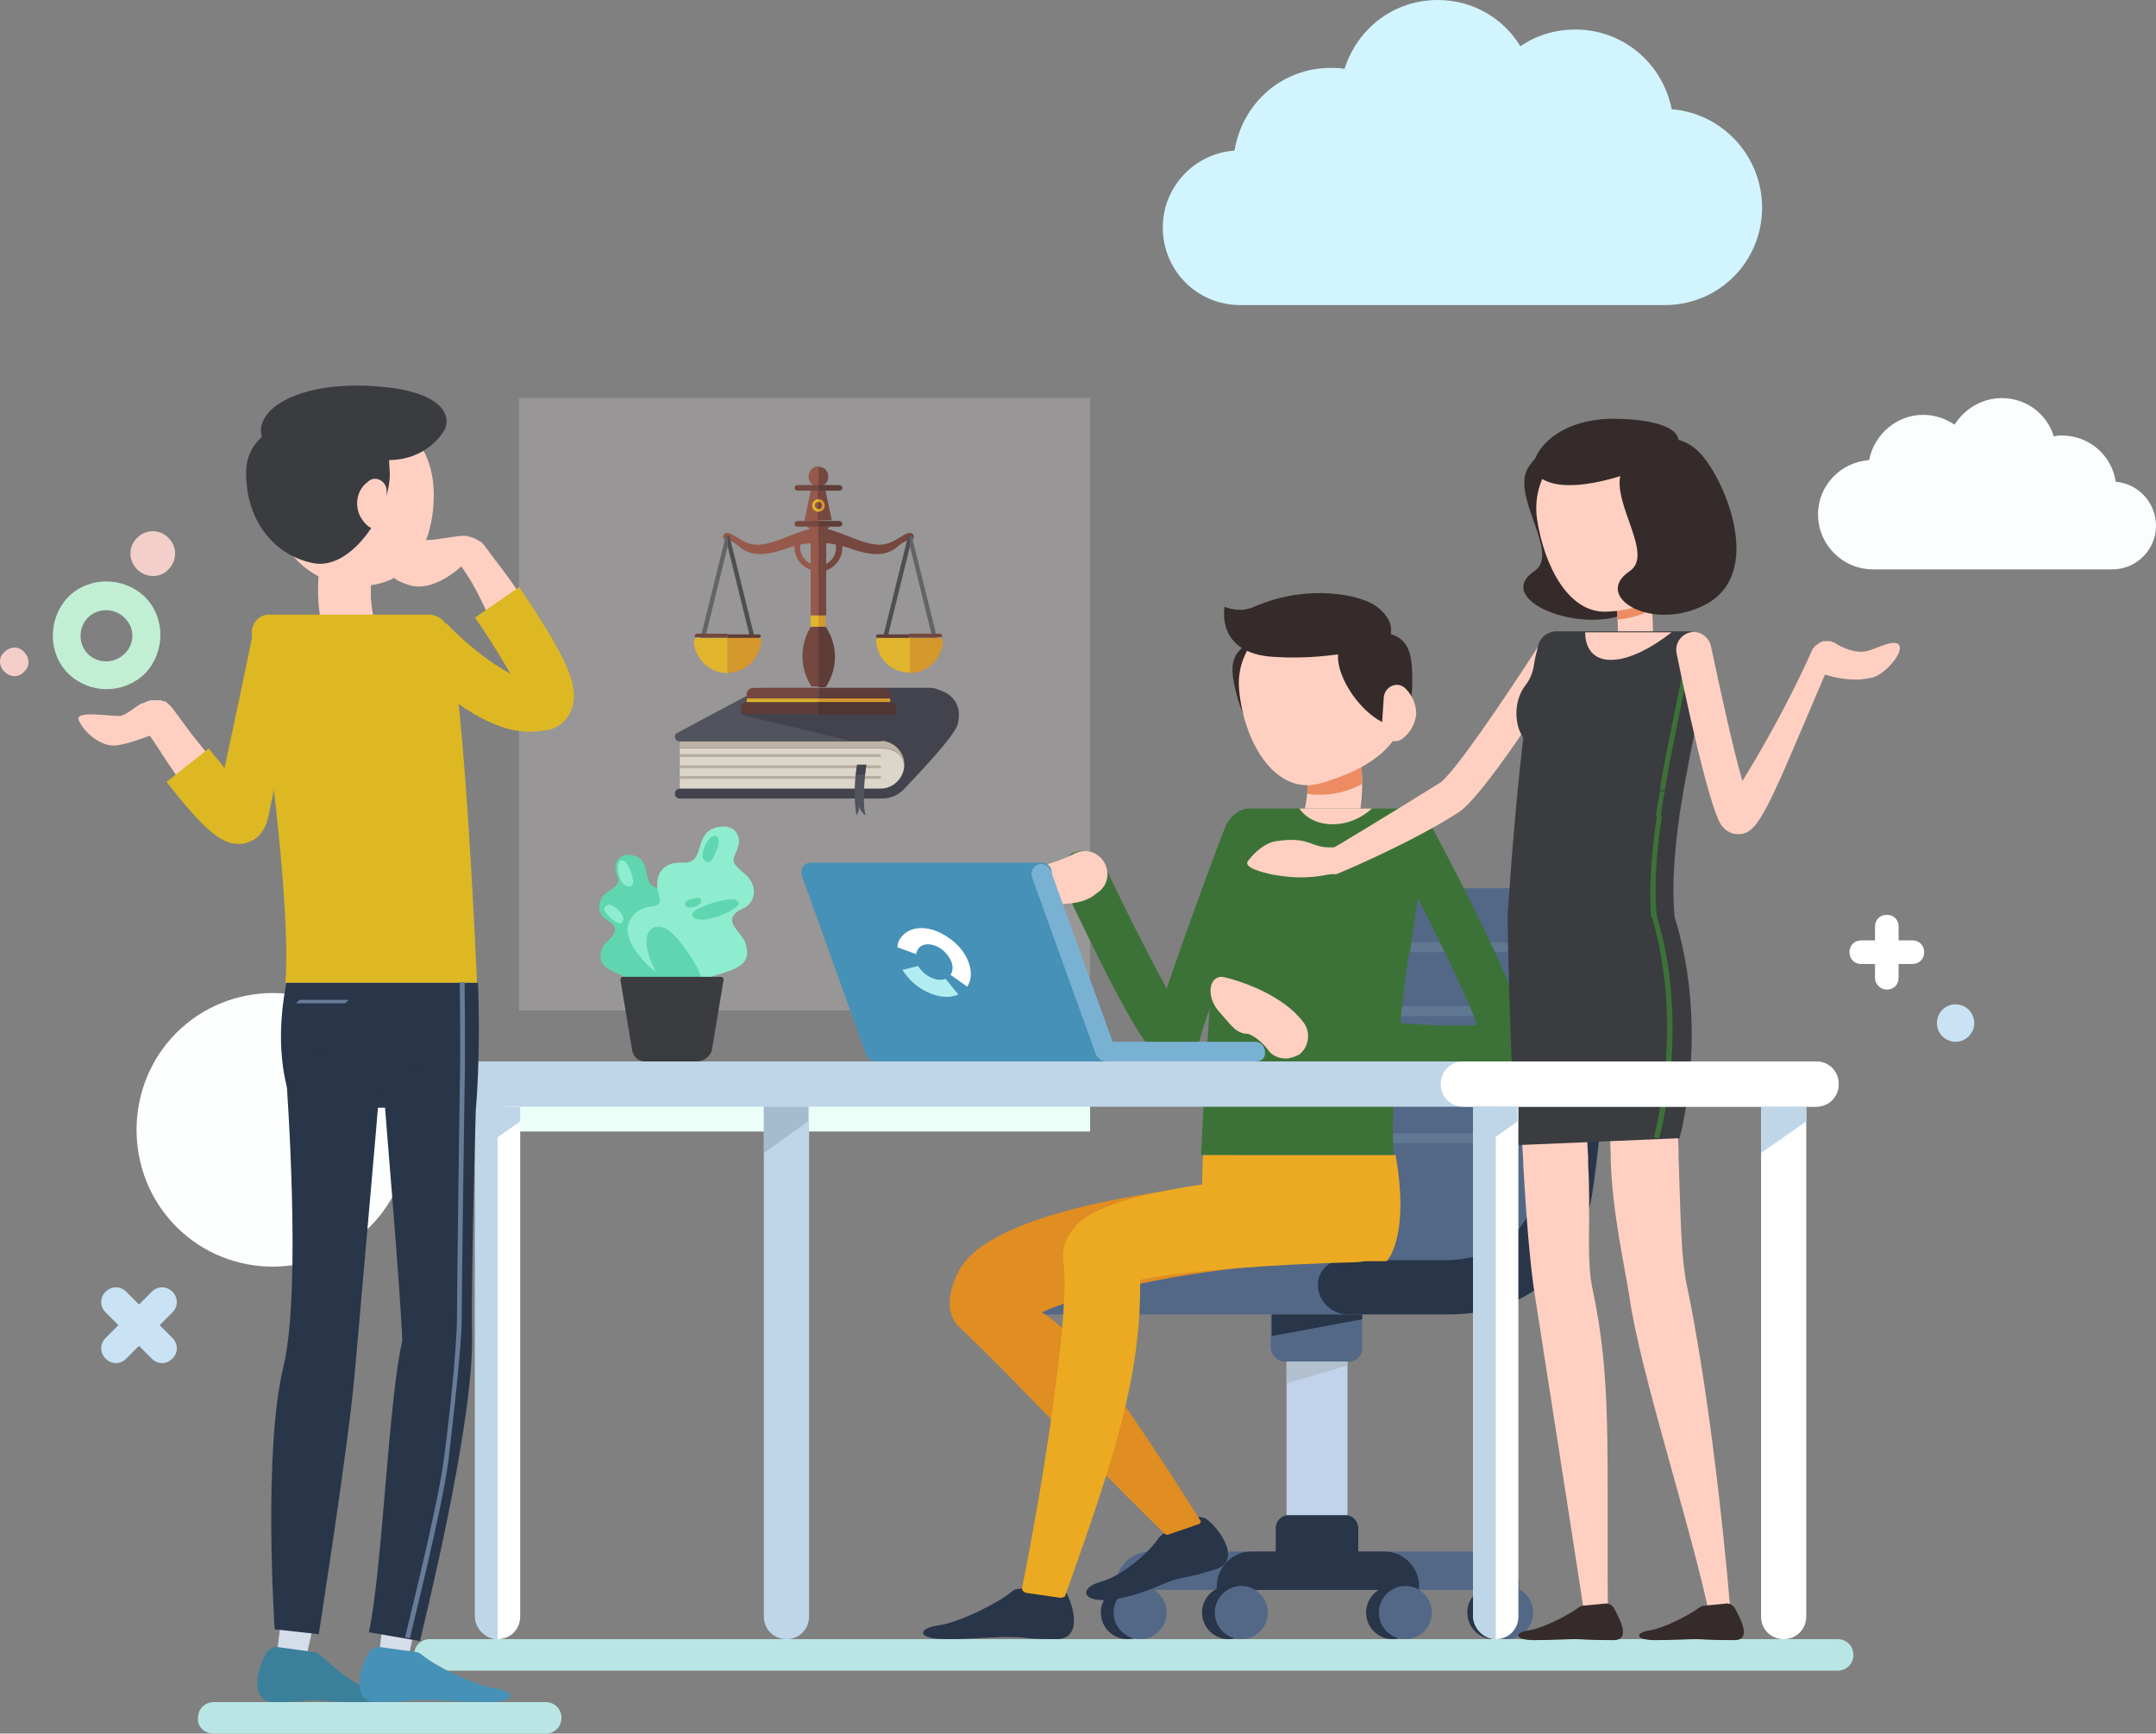 <svg width="521" height="419" viewBox="0 0 521 419" fill="none" xmlns="http://www.w3.org/2000/svg">
<rect x="0" y="0" width="521" height="419" fill="#808080" stroke="none"/>
<path d="M42.615 296.5C29.795 283.655 29.795 262.486 42.615 249.641C55.435 236.796 76.565 236.796 89.385 249.641C102.206 262.486 102.206 283.655 89.385 296.5C76.328 309.345 55.435 309.345 42.615 296.5Z" fill="#FDFFFF"/>
<path d="M472.568 251.782C475.059 251.782 477.079 249.758 477.079 247.262C477.079 244.766 475.059 242.743 472.568 242.743C470.077 242.743 468.057 244.766 468.057 247.262C468.057 249.758 470.077 251.782 472.568 251.782Z" fill="#C9E3F4"/>
<path d="M453.1 236.321V232.99H449.776C448.115 232.99 446.927 231.801 446.927 230.136C446.927 228.471 448.115 227.282 449.776 227.282H453.1V223.952C453.1 222.287 454.287 221.097 455.949 221.097C457.611 221.097 458.798 222.287 458.798 223.952V227.282H462.122C463.784 227.282 464.971 228.471 464.971 230.136C464.971 231.801 463.784 232.99 462.122 232.99H458.798V236.321C458.798 237.986 457.611 239.175 455.949 239.175C454.525 239.175 453.1 237.986 453.1 236.321Z" fill="white"/>
<path d="M25.522 323.379L28.608 320.286L25.522 317.194C24.097 315.767 24.097 313.626 25.522 312.199C26.946 310.772 29.083 310.772 30.507 312.199L33.594 315.291L36.68 312.199C38.105 310.772 40.241 310.772 41.666 312.199C43.09 313.626 43.09 315.767 41.666 317.194L38.579 320.286L41.666 323.379C43.09 324.806 43.09 326.947 41.666 328.374C40.241 329.801 38.105 329.801 36.68 328.374L33.594 325.282L30.507 328.374C29.083 329.801 26.946 329.801 25.522 328.374C24.097 326.947 24.097 324.806 25.522 323.379Z" fill="#C9E3F4"/>
<path d="M403.968 26.403C401.831 15.461 392.335 7.136 380.702 7.136C375.716 7.136 371.205 8.563 367.407 11.18C363.371 4.519 356.011 0 347.464 0C336.781 0 327.996 6.898 324.91 16.651C323.723 16.413 322.773 16.413 321.586 16.413C309.716 16.413 300.219 24.976 298.32 36.393C288.586 37.107 280.989 45.194 280.989 54.947C280.989 65.413 289.298 73.738 299.744 73.738H402.306C415.364 73.738 425.81 63.272 425.81 50.189C425.81 37.583 416.076 27.354 403.968 26.403Z" fill="#D2F4FF"/>
<path d="M263.427 96.178H125.441V244.208H263.427V96.178Z" fill="#FAF0F0" fill-opacity="0.2"/>
<path d="M263.427 260.098H122.096V273.479H263.427V260.098Z" fill="#EBFFF8"/>
<path d="M103.868 403.777H444.079C446.215 403.777 447.877 402.112 447.877 399.971C447.877 397.83 446.215 396.165 444.079 396.165H103.868C101.731 396.165 100.069 397.83 100.069 399.971C100.069 402.112 101.731 403.777 103.868 403.777Z" fill="#BAE5E5"/>
<path d="M274.092 388.078C276.229 388.078 278.128 386.413 278.603 384.272H357.898C358.373 386.413 360.273 388.078 362.409 388.078C365.021 388.078 367.158 385.937 367.158 383.32C367.158 378.801 363.359 374.995 358.848 374.995H277.891C273.38 374.995 269.581 378.801 269.581 383.32C269.344 385.937 271.481 388.078 274.092 388.078Z" fill="#536887"/>
<path d="M250.588 304.587H275.042C288.099 304.587 296.171 297.689 298.071 285.321C300.445 270.097 304.955 220.384 304.955 219.908C305.193 216.34 308.517 213.961 312.078 214.675H385.913C389.474 215.389 392.086 218.719 391.848 222.287C391.611 224.427 387.337 272.952 384.726 288.651C381.877 306.728 368.819 317.67 350.064 317.67H325.61H251.775C248.214 317.67 244.89 314.816 244.653 311.248C244.416 307.68 247.027 304.587 250.588 304.587Z" fill="#536887"/>
<path d="M363.359 230.136H317.538C316.826 230.136 316.351 229.66 316.351 228.947C316.351 228.233 316.826 227.757 317.538 227.757H363.359C364.071 227.757 364.546 228.233 364.546 228.947C364.546 229.66 364.071 230.136 363.359 230.136Z" fill="#617893"/>
<path d="M361.934 245.597H315.877C315.164 245.597 314.689 245.122 314.689 244.408C314.689 243.694 315.164 243.219 315.877 243.219H361.697C362.409 243.219 362.884 243.694 362.884 244.408C363.121 245.122 362.647 245.597 361.934 245.597Z" fill="#617893"/>
<path d="M360.272 260.821H314.452C313.74 260.821 313.265 260.345 313.265 259.631C313.265 258.918 313.74 258.442 314.452 258.442H360.272C360.985 258.442 361.459 258.918 361.459 259.631C361.459 260.345 360.985 260.821 360.272 260.821Z" fill="#617893"/>
<path d="M358.611 276.282H312.79C312.078 276.282 311.603 275.806 311.603 275.092C311.603 274.379 312.078 273.903 312.79 273.903H358.611C359.323 273.903 359.798 274.379 359.798 275.092C359.798 275.806 359.323 276.282 358.611 276.282Z" fill="#617893"/>
<path d="M325.61 317.67H350.064C368.819 317.67 381.877 306.728 384.726 288.651C387.1 272.952 391.611 224.427 391.848 222.287C392.085 218.719 389.474 215.389 385.913 214.675C382.352 213.961 379.028 216.34 378.79 219.908C378.79 220.384 374.28 270.097 371.906 285.321C370.006 297.689 361.697 304.588 348.877 304.588H324.423C320.862 304.588 318.25 307.442 318.488 311.01C318.725 314.816 322.049 317.67 325.61 317.67Z" fill="#293549"/>
<path d="M310.416 329.087H326.085C327.747 329.087 329.172 327.66 329.172 325.995V317.908H307.092V325.995C307.33 327.66 308.754 329.087 310.416 329.087Z" fill="#536887"/>
<path d="M325.61 329.087H310.891V374.044H325.61V329.087Z" fill="#C1D3EA"/>
<path d="M308.279 379.752H328.222V369.286C328.222 367.621 326.797 366.194 325.136 366.194H311.366C309.704 366.194 308.279 367.621 308.279 369.286V379.752Z" fill="#293549"/>
<path d="M298.545 388.078C300.682 388.078 302.581 386.413 303.056 384.272H333.682C334.157 386.413 336.057 388.078 338.193 388.078C340.805 388.078 342.941 385.937 342.941 383.32C342.941 378.801 339.143 374.995 334.632 374.995H302.344C297.833 374.995 294.035 378.801 294.035 383.32C293.797 385.937 295.934 388.078 298.545 388.078Z" fill="#293549"/>
<path d="M336.531 396.165C340.071 396.165 342.941 393.29 342.941 389.743C342.941 386.196 340.071 383.32 336.531 383.32C332.991 383.32 330.121 386.196 330.121 389.743C330.121 393.29 332.991 396.165 336.531 396.165Z" fill="#293549"/>
<path d="M339.618 396.165C343.158 396.165 346.028 393.29 346.028 389.743C346.028 386.196 343.158 383.32 339.618 383.32C336.077 383.32 333.208 386.196 333.208 389.743C333.208 393.29 336.077 396.165 339.618 396.165Z" fill="#536887"/>
<path d="M296.883 396.165C300.424 396.165 303.294 393.29 303.294 389.743C303.294 386.196 300.424 383.32 296.883 383.32C293.343 383.32 290.473 386.196 290.473 389.743C290.473 393.29 293.343 396.165 296.883 396.165Z" fill="#293549"/>
<path d="M299.97 396.165C303.51 396.165 306.38 393.29 306.38 389.743C306.38 386.196 303.51 383.32 299.97 383.32C296.43 383.32 293.56 386.196 293.56 389.743C293.56 393.29 296.43 396.165 299.97 396.165Z" fill="#536887"/>
<path d="M360.985 396.165C364.525 396.165 367.395 393.29 367.395 389.743C367.395 386.196 364.525 383.32 360.985 383.32C357.444 383.32 354.574 386.196 354.574 389.743C354.574 393.29 357.444 396.165 360.985 396.165Z" fill="#293549"/>
<path d="M364.071 396.165C367.611 396.165 370.481 393.29 370.481 389.743C370.481 386.196 367.611 383.32 364.071 383.32C360.531 383.32 357.661 386.196 357.661 389.743C357.661 393.29 360.531 396.165 364.071 396.165Z" fill="#536887"/>
<path d="M272.43 396.165C275.97 396.165 278.84 393.29 278.84 389.743C278.84 386.196 275.97 383.32 272.43 383.32C268.89 383.32 266.02 386.196 266.02 389.743C266.02 393.29 268.89 396.165 272.43 396.165Z" fill="#293549"/>
<path d="M275.516 396.165C279.057 396.165 281.926 393.29 281.926 389.743C281.926 386.196 279.057 383.32 275.516 383.32C271.976 383.32 269.106 386.196 269.106 389.743C269.106 393.29 271.976 396.165 275.516 396.165Z" fill="#536887"/>
<path d="M310.891 334.321L325.61 330.039V329.087H310.891V334.321Z" fill="#B2BFCE"/>
<path d="M307.33 322.903L329.171 318.859V317.67H307.33V322.903Z" fill="#293549"/>
<path d="M246.077 384.034C245.602 384.034 244.89 384.272 244.415 384.748C241.329 387.364 231.833 392.121 226.847 392.835C221.624 393.549 221.386 396.165 228.746 396.165C236.106 396.165 241.566 395.452 244.89 395.689C248.214 395.689 247.264 396.165 255.336 396.165C261.509 396.165 259.61 388.316 257.473 384.51C256.761 383.32 255.811 382.845 254.624 382.845L246.077 384.034Z" fill="#293549"/>
<path d="M281.452 370.476C280.977 370.714 280.502 371.189 280.027 371.665C277.89 374.995 271.243 380.942 265.782 382.369C260.797 383.796 261.272 387.364 268.394 386.65C275.754 385.699 280.502 382.845 283.588 381.893C286.675 380.942 285.962 381.655 293.797 379.277C299.732 377.374 295.459 370.476 292.135 367.621C291.185 366.67 289.998 366.432 288.811 366.908L281.452 370.476Z" fill="#293549"/>
<path d="M308.279 153.782C318.725 152.355 315.639 169.243 308.754 175.903C304.481 179.947 300.919 175.427 299.02 168.529C297.121 161.393 295.934 155.447 308.279 153.782Z" fill="#352B2A"/>
<path d="M329.171 189.461C329.171 194.219 328.459 199.927 325.848 203.971C322.524 209.204 321.812 210.393 321.812 210.631C320.625 212.534 318.488 213.723 316.114 213.723C314.927 213.723 313.74 213.486 312.79 212.772C309.704 210.869 308.754 206.825 310.416 203.733C310.416 203.733 310.891 202.782 314.689 196.835C315.402 195.884 315.639 193.981 315.876 191.84C316.114 188.748 315.876 185.418 315.639 183.039C315.164 179.471 317.538 176.141 321.099 175.665C324.661 175.19 327.984 177.568 328.459 181.136C328.697 182.325 329.171 185.656 329.171 189.461Z" fill="#FFD0C2"/>
<path d="M335.107 304.825C335.107 304.825 340.805 299.117 337.243 279.136H290.711C290.711 279.136 289.998 289.602 291.186 304.825H335.107Z" fill="#EBAA22"/>
<path d="M306.38 285.321C283.114 286.748 239.667 292.456 231.833 306.966C229.458 311.248 228.034 317.194 231.833 320.762C246.077 334.32 256.761 346.452 281.452 370.714C281.689 370.952 281.926 370.951 282.164 370.951L289.761 368.335C290.236 368.097 290.236 367.621 289.998 367.384C269.581 335.034 259.372 321.714 251.775 317.194C259.135 313.626 280.502 308.155 303.768 306.015C308.754 305.539 312.553 301.02 312.078 295.787C311.603 290.316 311.603 285.083 306.38 285.321Z" fill="#E08D22"/>
<path d="M321.812 283.18C269.344 286.51 261.746 293.884 259.372 296.976C257.473 299.354 256.523 302.209 256.998 305.301C258.66 316.956 252.012 358.82 247.027 383.558C246.789 384.272 247.264 384.748 247.976 384.985L256.286 386.175C256.761 386.175 257.473 385.937 257.473 385.461C269.344 352.16 275.754 332.655 275.516 309.345C285.013 307.204 308.279 305.539 327.747 305.063C335.107 304.825 340.092 296.262 334.157 288.651C331.308 284.845 326.56 282.942 321.812 283.18Z" fill="#EBAA22"/>
<path d="M306.617 203.733C300.682 219.908 290.711 247.262 289.761 251.782C289.524 253.209 288.811 254.398 287.624 255.35C287.624 255.35 287.624 255.35 287.387 255.588C286.675 256.301 285.488 256.539 284.538 256.777C284.063 256.777 283.588 256.777 283.113 256.777C279.315 256.777 275.279 252.733 256.761 213.486C255.574 210.631 256.761 207.539 259.372 206.112C262.221 204.923 265.308 206.112 266.732 208.728C271.718 219.432 277.653 231.088 281.926 238.937C286.675 224.903 294.747 203.02 296.171 199.69C296.409 199.214 296.646 198.5 297.121 198.024C298.545 196.122 301.157 195.408 303.293 196.359C304.243 196.835 305.193 197.311 305.905 198.262C307.092 199.927 307.33 202.068 306.617 203.733Z" fill="#3C7238"/>
<path d="M306.617 203.733C300.682 219.908 290.711 247.262 289.761 251.782C289.524 253.209 288.812 254.398 287.624 255.35C287.387 255.35 287.387 255.35 287.15 255.588C289.999 234.893 293.797 207.539 299.02 203.733C299.02 203.733 304.481 199.452 305.668 198.5C307.092 199.927 307.33 202.068 306.617 203.733Z" fill="#3C7238"/>
<path d="M345.078 200.879C344.366 204.447 343.653 208.728 342.941 213.486C341.992 218.956 341.279 224.903 340.33 231.088C337.956 248.689 336.056 267.956 336.769 279.136H290.236C290.236 279.136 293.085 215.626 297.358 198.738C297.833 196.835 299.732 195.408 301.869 195.408H340.33C343.416 195.408 345.79 198.024 345.078 200.879Z" fill="#3C7238"/>
<path d="M343.179 213.486C342.229 218.956 341.517 224.903 340.567 231.088L335.819 200.641L343.179 213.486Z" fill="#3C7238"/>
<path d="M350.301 258.918C341.992 258.918 329.409 258.204 309.941 255.588C306.855 255.112 304.718 252.495 305.193 249.403C305.668 246.311 308.279 244.17 311.365 244.646C328.459 246.787 348.877 248.452 356.949 247.738C354.1 239.651 344.603 220.622 336.056 204.447C334.632 201.83 335.581 198.5 338.43 197.073C341.042 195.646 344.366 196.597 345.79 199.452C354.574 215.864 369.057 244.17 368.819 251.544C368.819 253.447 367.869 255.112 366.445 256.301C365.495 257.015 363.121 258.918 350.301 258.918Z" fill="#3C7238"/>
<path d="M329.171 189.461C326.085 191.126 322.761 192.078 318.963 192.078C318.013 192.078 316.826 192.078 315.876 191.84C316.114 188.748 315.876 185.418 315.639 183.039C315.164 179.471 317.538 176.141 321.099 175.665C324.661 175.19 327.984 177.568 328.459 181.136C328.697 182.325 329.171 185.656 329.171 189.461Z" fill="#ED8C62"/>
<path d="M299.495 167.34C300.919 180.423 308.754 192.554 319.438 189.223C332.258 185.418 340.092 179.233 340.092 167.816C340.092 156.398 330.833 147.122 319.438 147.122C308.042 147.122 298.071 155.923 299.495 167.34Z" fill="#FFD0C2"/>
<path d="M310.653 255.825C308.991 255.825 307.329 255.112 306.38 253.685C304.006 250.592 301.632 249.879 301.632 249.879C298.545 249.879 297.358 247.5 294.509 244.408C291.423 240.84 292.135 236.083 295.221 236.083C295.934 236.083 308.991 239.175 314.927 247.024C316.826 249.403 316.351 252.971 313.977 254.874C313.027 255.35 311.84 255.825 310.653 255.825Z" fill="#FFD0C2"/>
<path d="M251.775 218.243C247.977 217.529 242.516 215.389 242.516 212.296C242.516 209.204 246.79 209.442 249.876 209.442C252.725 209.442 258.185 207.063 259.135 206.588C261.746 204.923 265.07 205.636 266.732 208.253C268.394 210.869 267.682 214.199 265.07 215.864C264.358 216.34 262.459 218.481 256.049 218.481L251.775 218.243Z" fill="#FFD0C2"/>
<path d="M334.869 155.685C336.769 153.306 337.006 149.976 332.733 146.646C329.171 143.792 316.114 140.937 303.056 146.646C299.495 148.311 295.934 146.646 295.934 146.646C295.934 146.646 293.56 158.063 308.042 158.777C322.524 159.728 334.869 155.685 334.869 155.685Z" fill="#352B2A"/>
<path d="M328.459 153.068C318.013 154.495 325.373 169.957 333.92 174.476C339.143 177.092 341.279 172.097 341.279 164.724C341.279 157.35 340.804 151.403 328.459 153.068Z" fill="#352B2A"/>
<path d="M342.229 172.573C341.992 174.952 340.805 177.092 338.905 178.52C336.769 180.185 333.682 178.282 333.92 175.665L334.394 168.529C334.632 165.913 337.718 164.486 339.618 166.389C341.279 168.054 342.229 170.194 342.229 172.573Z" fill="#FFD0C2"/>
<path d="M331.546 195.408C328.934 197.787 325.61 199.214 322.049 199.214C318.488 199.214 315.639 197.787 313.977 195.408H331.546Z" fill="#FFD0C2"/>
<path d="M511.266 116.437C510.316 110.015 504.856 105.258 498.208 105.258C497.496 105.258 497.021 105.258 496.309 105.495C494.647 100.025 489.662 96.219 483.726 96.219C478.978 96.219 474.705 98.835 472.331 102.641C470.194 101.214 467.582 100.262 464.733 100.262C458.323 100.262 452.863 105.02 451.676 111.204C444.791 111.68 439.33 117.389 439.33 124.287C439.33 131.66 445.266 137.607 452.625 137.607H510.554C516.252 137.607 521 132.85 521 127.141C521 121.432 516.727 116.913 511.266 116.437Z" fill="#FAFEFF"/>
<path d="M369.532 112.631C364.546 119.529 377.366 133.801 370.719 138.083C361.697 144.267 378.078 151.879 389.949 149.262C405.143 145.694 393.273 115.248 387.337 109.301C381.639 103.355 374.042 106.209 369.532 112.631Z" fill="#352B2A"/>
<path d="M396.359 165.437C392.798 171.146 392.086 172.097 392.086 172.335C391.373 173.525 389.949 174.476 388.524 174.476C387.812 174.476 387.1 174.238 386.388 173.762C384.488 172.573 383.776 169.957 384.963 168.054C384.963 168.054 385.438 167.102 389.237 161.156C390.661 158.777 391.136 154.02 390.898 149.976C390.898 148.073 390.661 146.17 390.424 144.981C390.186 142.602 391.611 140.699 393.985 140.224C396.359 139.986 398.258 141.413 398.733 143.792C398.733 144.267 398.97 145.694 399.208 147.597C399.683 152.355 399.683 160.442 396.359 165.437Z" fill="#FFD0C2"/>
<path d="M418.201 389.743L413.215 390.932C408.704 369.049 396.359 331.942 393.747 313.388C392.56 305.777 389.711 293.408 389.237 280.801C389.237 280.325 389.237 279.85 389.237 279.374C388.524 261.296 388.524 244.17 388.524 242.743C388.524 238.937 393.985 235.369 397.783 235.369C401.582 235.369 404.906 238.461 404.906 242.267C404.906 242.505 404.906 260.107 405.618 278.185C405.618 278.66 405.618 278.898 405.618 279.374C406.093 291.743 406.093 304.112 407.755 311.248C412.266 333.131 416.064 364.291 418.201 389.743Z" fill="#FFD0C2"/>
<path d="M388.524 389.743L382.826 389.981C382.826 389.505 373.805 331.704 370.956 313.388C369.769 306.253 368.819 294.121 368.107 281.753C368.107 281.515 368.107 281.039 368.107 280.801C366.92 262.248 366.208 243.932 366.208 242.505C365.97 238.699 369.057 235.369 372.855 235.131C376.654 234.893 382.114 237.51 382.114 241.554C382.114 241.791 382.589 261.058 383.776 279.612C383.776 280.325 383.776 281.039 383.776 281.515C384.488 293.408 383.301 304.112 384.726 311.01C389.474 332.893 388.287 349.306 388.524 389.743Z" fill="#FFD0C2"/>
<path d="M321.099 211.345C319.438 211.345 318.013 210.393 317.301 208.728C316.351 206.588 319.2 206.35 321.337 205.398C321.574 205.398 336.531 196.359 347.927 189.224C351.013 187.321 362.884 169.957 372.38 155.209C373.567 153.306 376.179 152.592 378.078 154.02C379.977 155.209 380.69 157.825 379.265 159.728C374.517 167.34 358.373 192.554 352.438 196.359C340.567 203.971 323.473 211.107 322.761 211.345C322.049 211.107 321.574 211.345 321.099 211.345Z" fill="#FFD0C2"/>
<path d="M399.208 147.359C396.834 148.549 393.985 149.5 390.898 149.738C390.898 147.835 390.661 145.932 390.423 144.743C390.186 142.364 391.61 140.461 393.985 139.986C396.359 139.748 398.258 141.175 398.733 143.554C398.97 144.029 399.208 145.457 399.208 147.359Z" fill="#ED8C62"/>
<path d="M371.431 125.476C373.093 136.418 378.791 148.073 388.05 147.835C401.582 147.597 412.266 137.369 412.266 125.476C412.266 113.583 402.769 104.068 390.899 104.068C379.265 104.068 369.769 113.821 371.431 125.476Z" fill="#FFD0C2"/>
<path d="M412.978 158.301C412.978 159.015 412.74 159.491 412.74 160.204C411.078 169.719 408.704 180.423 406.805 191.126C406.568 193.029 406.093 195.17 405.855 197.073C404.668 205.636 403.956 213.961 404.668 221.573C413.215 249.165 405.855 275.092 405.855 275.092L366.92 276.757C365.021 268.432 364.308 221.573 364.308 221.573C364.308 221.573 365.733 198.262 368.107 178.282C366.92 176.617 366.445 174.476 366.445 172.335C366.445 169.957 367.157 167.578 368.582 165.675C369.769 164.248 370.481 162.345 370.718 160.442C370.956 158.777 371.431 157.35 371.668 156.16C372.143 154.02 374.042 152.592 376.179 152.592H408.23C411.316 152.83 413.453 155.447 412.978 158.301Z" fill="#3A3C40"/>
<path d="M400.855 275.133L399.668 274.895C399.668 274.657 407.265 248.017 398.955 220.9L400.142 220.662C408.689 247.779 401.092 274.895 400.855 275.133Z" fill="#3C7238"/>
<path d="M398.971 221.573C398.496 214.675 398.971 206.825 400.395 197.073L401.582 197.311C400.158 206.825 399.683 214.913 400.395 221.573H398.971Z" fill="#3C7238"/>
<path d="M401.345 197.311L400.157 197.073C400.395 195.17 400.87 193.029 401.107 191.126L402.294 191.364C401.819 193.267 401.582 195.17 401.345 197.311Z" fill="#3C7238"/>
<path d="M402.294 191.126L401.107 190.889C402.057 184.466 403.481 178.282 404.668 172.097C405.618 167.816 406.33 163.772 407.042 159.966L408.23 160.204C407.517 164.01 406.805 168.054 405.855 172.335C404.668 178.52 403.244 184.942 402.294 191.126Z" fill="#3C7238"/>
<path d="M459.036 156.16C458.323 154.02 453.338 156.874 451.201 157.35C448.352 158.063 445.028 156.398 443.841 155.685C443.604 155.447 443.366 155.447 443.129 155.209H442.892C442.654 155.209 442.654 154.971 442.417 154.971H442.179C441.942 154.971 441.942 154.971 441.704 154.971H441.467C441.23 154.971 440.992 154.971 440.992 154.971H440.755C440.517 154.971 440.28 154.971 440.28 155.209C440.28 155.209 440.28 155.209 440.043 155.209C439.805 155.209 439.568 155.447 439.568 155.447C439.568 155.447 439.568 155.447 439.33 155.685C439.093 155.685 439.093 155.923 438.856 155.923L438.618 156.16L438.381 156.398C438.381 156.398 438.381 156.636 438.143 156.636C438.143 156.874 437.906 156.874 437.906 157.112C432.445 169.481 425.086 182.325 421.05 188.748C418.913 181.374 416.064 168.529 413.453 156.16C412.978 154.02 410.841 152.355 408.467 152.83C406.33 153.306 404.668 155.447 405.143 157.825C406.805 166.151 412.74 194.219 415.827 199.214C416.776 200.641 418.201 201.592 419.863 201.592C420.1 201.592 420.1 201.592 420.337 201.592C425.086 201.592 427.697 194.219 440.992 163.058C442.654 163.534 445.266 164.248 448.589 164.248C449.776 164.248 451.201 164.01 452.388 163.772C455 163.296 459.748 158.301 459.036 156.16Z" fill="#FFD0C2"/>
<path d="M314.214 212.058C312.315 212.058 309.941 211.821 307.329 211.345C305.193 210.869 300.207 209.68 301.632 208.015C303.293 205.874 305.905 203.495 308.754 203.257C315.401 202.306 316.589 204.209 319.675 204.685C322.761 205.16 325.135 203.971 325.848 206.112C326.56 208.253 324.423 210.156 322.286 211.107C321.812 211.107 318.963 212.058 314.214 212.058Z" fill="#FFD0C2"/>
<path d="M392.56 112.631C387.575 119.529 400.395 133.801 393.747 138.083C384.726 144.267 399.208 152.83 412.028 146.17C426.748 138.558 416.539 115.248 410.604 109.301C404.668 103.355 397.071 106.209 392.56 112.631Z" fill="#352B2A"/>
<path d="M401.582 110.966C393.035 115.486 376.416 120.481 371.193 114.534C368.582 111.68 374.517 100.976 390.424 101.214C406.33 101.452 409.179 106.923 401.582 110.966Z" fill="#352B2A"/>
<path d="M403.956 152.83C398.733 156.874 393.51 159.491 389.236 159.491C385.2 159.491 383.064 156.874 383.064 152.83H403.956Z" fill="#FFD0C2"/>
<path d="M411.791 388.078C411.316 388.078 411.078 388.316 410.604 388.553C408.467 390.218 402.057 393.549 398.733 394.024C395.172 394.5 394.934 396.403 399.92 396.403C404.906 396.403 407.755 396.165 409.891 396.165C412.028 396.165 411.553 396.403 419.15 396.403C423.424 396.403 420.575 391.17 419.15 388.553C418.676 387.84 417.726 387.364 416.776 387.602L411.791 388.078Z" fill="#352B2A"/>
<path d="M382.589 388.078C382.114 388.078 381.877 388.316 381.402 388.553C379.265 390.218 372.855 393.549 369.531 394.024C365.97 394.5 365.733 396.403 370.718 396.403C375.704 396.403 378.553 396.165 380.69 396.165C382.826 396.165 382.352 396.403 389.949 396.403C394.222 396.403 391.373 391.17 389.949 388.553C389.474 387.84 388.524 387.364 387.575 387.602L382.589 388.078Z" fill="#352B2A"/>
<path d="M112.652 267.481H438.856C441.942 267.481 444.316 265.102 444.316 262.01C444.316 258.918 441.942 256.539 438.856 256.539H112.652C109.566 256.539 107.191 258.918 107.191 262.01C107.191 265.102 109.566 267.481 112.652 267.481Z" fill="#BFD6E8"/>
<path d="M353.625 267.481H438.856C441.942 267.481 444.316 265.102 444.316 262.01C444.316 258.918 441.942 256.539 438.856 256.539H353.625C350.538 256.539 348.164 258.918 348.164 262.01C348.164 265.102 350.538 267.481 353.625 267.481Z" fill="white"/>
<path d="M425.561 267.481V390.694C425.561 393.786 427.935 396.165 431.021 396.165C434.107 396.165 436.482 393.786 436.482 390.694V267.481H425.561Z" fill="white"/>
<path d="M355.999 267.481V390.694C355.999 392.121 356.711 393.549 357.661 394.5C358.61 395.451 360.035 396.165 361.459 396.165C364.546 396.165 366.92 393.786 366.92 390.694V267.481H355.999Z" fill="white"/>
<path d="M355.999 267.481V390.694C355.999 392.121 356.711 393.549 357.661 394.5C358.61 395.451 360.035 396.165 361.459 396.165V267.481H355.999Z" fill="#BFD6E8"/>
<path d="M114.789 267.481V390.694C114.789 392.121 115.501 393.549 116.45 394.5C117.4 395.451 118.825 396.165 120.249 396.165C123.335 396.165 125.71 393.786 125.71 390.694V267.481H114.789Z" fill="white"/>
<path d="M184.588 267.481V390.694C184.588 393.786 186.962 396.165 190.048 396.165C193.134 396.165 195.509 393.786 195.509 390.694V267.481H184.588Z" fill="#BFD6E8"/>
<path d="M114.789 267.481V390.694C114.789 392.121 115.501 393.549 116.45 394.5C117.4 395.451 118.825 396.165 120.249 396.165V267.481H114.789Z" fill="#BFD6E8"/>
<path d="M436.482 267.481V271.049L425.561 278.66V267.481H436.482Z" fill="#BFD6E8"/>
<path d="M355.999 267.481H366.682V271.049L355.999 278.66V267.481Z" fill="#BFD6E8"/>
<path d="M184.588 267.481H195.271V271.049L184.588 278.66V267.481Z" fill="#A5BBCE"/>
<path d="M125.71 267.481V271.049L114.789 278.66V267.481H125.71Z" fill="#BFD6E8"/>
<path d="M267.207 254.16H211.652L196.221 211.107H251.775" fill="#4691B7"/>
<path d="M267.207 256.539H211.653C210.703 256.539 209.753 255.825 209.278 254.874L193.847 211.821C193.609 211.107 193.609 210.155 194.084 209.442C194.559 208.728 195.271 208.49 196.221 208.49H251.775C253.2 208.49 254.149 209.68 254.149 210.869C254.149 212.296 252.962 213.248 251.775 213.248H199.545L213.314 251.306H267.207C268.631 251.306 269.581 252.495 269.581 253.685C269.818 255.587 268.631 256.539 267.207 256.539Z" fill="#4691B7"/>
<path d="M303.531 256.539H267.207C266.257 256.539 265.308 255.825 264.833 254.874L249.401 212.058C248.926 210.869 249.638 209.442 250.825 208.966C252.012 208.49 253.437 209.204 253.912 210.393L268.869 251.782H303.293C304.718 251.782 305.667 252.971 305.667 254.16C305.905 255.587 304.955 256.539 303.531 256.539Z" fill="#79B1D3"/>
<path d="M231.595 240.364C228.983 241.554 225.185 240.84 221.861 238.461C220.199 237.272 219.012 235.845 218.062 234.418L221.861 233.466C223.048 235.369 225.185 236.796 227.084 236.796C227.559 236.796 228.034 236.796 228.509 236.558L231.595 240.364Z" fill="#B1ECF2"/>
<path d="M233.732 238.461C233.732 238.699 233.732 238.699 233.732 238.461L229.696 235.607C230.171 234.893 230.408 233.704 229.933 232.515C228.983 230.136 226.609 228.233 224.235 228.233C222.573 228.233 221.624 229.185 221.386 230.612L216.875 228.947C216.875 228.233 217.113 227.282 217.588 226.806C219.724 223.476 224.947 223.476 229.458 226.806C233.969 229.898 235.868 235.369 233.732 238.461Z" fill="white"/>
<path d="M153.249 206.825C149.926 205.874 148.501 208.253 148.739 210.155C149.213 212.772 150.638 213.248 147.077 215.389C144.465 217.054 143.753 220.622 146.839 222.524C151.113 224.903 146.602 227.044 145.652 228.947C143.753 233.228 146.839 234.418 152.3 236.558C157.76 238.699 161.796 237.748 165.595 234.18C168.444 231.563 170.106 228.709 168.444 226.092C166.07 222.287 162.034 224.903 163.696 221.335C164.645 219.194 164.645 215.151 159.66 214.675C154.437 214.437 157.998 208.253 153.249 206.825Z" fill="#5FD6AF"/>
<path d="M158.947 244.408C157.998 244.408 157.285 243.694 157.285 242.743C156.811 232.753 153.962 226.092 153.962 225.854C153.487 224.903 153.962 223.952 154.911 223.714C155.861 223.238 156.811 223.714 157.048 224.665C157.285 224.903 160.134 232.039 160.609 242.505C160.609 243.456 159.897 244.408 158.947 244.408Z" fill="#5FD6AF"/>
<path d="M173.429 199.927C177.703 198.976 179.127 202.306 178.415 204.447C177.465 207.777 175.804 207.777 179.84 211.107C182.926 213.486 183.163 218.005 179.365 219.67C173.904 222.287 179.127 225.141 180.077 227.757C181.976 233.466 177.94 234.18 171.055 236.321C164.17 238.461 159.185 236.558 155.149 231.801C152.062 228.233 150.4 224.665 152.775 221.573C156.098 217.291 160.609 220.859 159.185 216.102C158.235 213.248 158.71 208.253 164.883 208.49C170.818 208.966 167.257 201.117 173.429 199.927Z" fill="#8EEDCF"/>
<path d="M162.034 245.121H161.796C160.609 244.884 159.897 243.932 160.134 242.743C162.034 229.898 166.544 221.573 166.782 221.335C167.257 220.384 168.681 219.908 169.631 220.384C170.58 220.859 171.055 222.287 170.58 223.238C170.58 223.238 166.307 231.325 164.408 243.456C163.933 244.408 162.983 245.121 162.034 245.121Z" fill="#8EEDCF"/>
<path d="M165.832 229.66C170.343 236.083 171.767 240.602 166.07 241.078C160.372 241.554 153.249 227.282 157.523 224.427C160.372 222.524 163.695 226.568 165.832 229.66Z" fill="#5FD6AF"/>
<path d="M168.444 256.539H155.861C154.199 256.539 153.012 255.35 152.774 253.922L149.926 236.796C149.926 236.321 150.163 236.083 150.638 236.083H174.142C174.616 236.083 174.854 236.321 174.854 236.796L172.005 253.922C171.53 255.35 170.106 256.539 168.444 256.539Z" fill="#3A3C40"/>
<path d="M172.955 218.005C168.919 219.194 165.595 220.859 168.206 222.049C170.818 223.238 179.602 219.432 178.415 218.005C177.703 216.816 174.854 217.529 172.955 218.005Z" fill="#5FD6AF"/>
<path d="M173.192 205.398C172.242 208.015 171.293 209.204 170.106 207.777C168.919 206.35 171.293 201.592 172.955 202.068C174.142 202.544 173.667 204.209 173.192 205.398Z" fill="#5FD6AF"/>
<path d="M152.3 210.393C153.249 212.772 153.487 214.437 151.587 214.199C149.688 213.961 148.501 208.728 149.926 208.015C151.113 207.539 151.825 209.204 152.3 210.393Z" fill="#8EEDCF"/>
<path d="M147.789 222.049C146.127 220.622 145.415 219.432 146.839 218.719C148.501 218.243 151.588 221.811 150.401 222.762C149.926 223.714 148.501 222.762 147.789 222.049Z" fill="#8EEDCF"/>
<path d="M167.019 217.291C168.681 216.816 169.631 216.816 169.393 218.005C169.156 219.194 165.832 219.908 165.595 218.719C165.12 218.005 166.307 217.529 167.019 217.291Z" fill="#5FD6AF"/>
<path d="M51.637 419H131.882C134.019 419 135.681 417.335 135.681 415.194C135.681 413.053 134.019 411.388 131.882 411.388H51.637C49.5 411.388 47.839 413.053 47.839 415.194C47.601 417.335 49.5 419 51.637 419Z" fill="#BAE5E5"/>
<path d="M66.594 402.35L68.968 382.845L78.227 381.418L73.716 401.874L66.594 402.35Z" fill="#D6DDEA"/>
<path d="M75.616 399.257C76.091 399.257 76.803 399.495 77.278 399.971C80.364 402.587 84.162 406.155 88.436 408.058C93.422 409.961 93.896 411.388 86.537 411.388C79.652 411.388 77.752 410.913 76.091 410.913C73.716 410.913 73.716 411.388 66.357 411.388C60.184 411.388 62.083 403.539 64.22 399.733C64.932 398.544 65.882 398.068 67.069 398.068L75.616 399.257Z" fill="#3A809B"/>
<path d="M91.285 402.35L93.659 382.845L102.918 381.418L98.407 401.874L91.285 402.35Z" fill="#D6DDEA"/>
<path d="M100.306 399.257C100.781 399.257 101.493 399.495 101.968 399.971C105.055 402.587 114.551 407.345 119.537 408.058C124.76 408.772 124.997 411.388 117.637 411.388C110.278 411.388 104.817 410.675 101.493 410.913C98.17 410.913 99.119 411.388 91.047 411.388C84.875 411.388 86.774 403.539 88.911 399.733C89.623 398.544 90.573 398.068 91.76 398.068L100.306 399.257Z" fill="#4691B7"/>
<path d="M72.529 154.971C72.529 154.971 64.932 191.126 63.508 197.787C63.033 200.403 61.133 202.306 58.759 202.782C58.285 202.782 57.81 203.02 57.097 203.02H56.86C54.249 202.782 50.213 198.738 41.903 186.369C40.241 183.991 38.342 180.898 36.205 177.806C34.306 178.52 29.795 180.185 27.421 180.185C24.335 180.185 20.536 177.33 19.112 174.238C17.687 171.622 25.759 173.049 28.846 173.049C30.27 173.049 32.882 170.67 34.306 169.957H34.543C34.781 169.957 35.018 169.719 35.018 169.719C35.256 169.719 35.256 169.719 35.493 169.481C35.73 169.481 35.968 169.481 36.205 169.243C36.443 169.243 36.443 169.243 36.68 169.243C36.917 169.243 37.155 169.243 37.392 169.243C37.392 169.243 37.63 169.243 37.867 169.243C38.105 169.243 38.342 169.243 38.579 169.243H38.817C39.054 169.243 39.292 169.481 39.529 169.481H39.767C40.004 169.481 40.241 169.719 40.479 169.957L40.716 170.194C40.953 170.432 41.191 170.432 41.191 170.67L41.428 170.908L41.666 171.146C43.803 174 45.939 177.092 48.313 179.947C50.687 182.801 52.824 185.656 54.723 187.796C57.097 174.952 61.846 152.83 61.846 152.83L72.529 154.971Z" fill="#FFD0C2"/>
<path d="M73.716 154.495C73.716 154.495 66.119 191.364 64.695 198.024C64.22 199.927 63.033 201.83 61.608 202.782C60.896 203.257 60.184 203.495 59.472 203.733C58.759 203.971 58.285 203.971 57.572 203.971C53.299 203.971 49.026 200.165 40.241 188.986L50.45 180.898C51.874 182.801 53.299 184.228 54.249 185.656C57.098 172.573 61.371 151.879 61.371 151.879L62.795 152.117L73.716 154.495Z" fill="#DDB823"/>
<path d="M137.105 169.719C136.63 171.859 135.206 173.524 133.307 174.476C131.407 175.427 129.508 175.903 127.371 175.903C115.976 175.903 103.155 163.058 98.882 158.539C96.745 156.398 96.983 152.83 99.119 150.69C101.256 148.549 104.817 148.787 106.954 150.927C113.127 157.588 120.724 162.821 125.235 164.486C125.235 164.248 124.997 164.01 124.76 163.772C122.861 159.728 120.012 152.355 116.45 145.457C115.026 142.364 113.364 139.51 111.465 136.893C111.465 136.893 104.817 143.316 98.882 141.413C92.947 139.51 95.321 138.558 95.321 136.18C95.321 133.088 97.695 130.709 100.781 130.709C101.731 130.709 102.918 130.471 104.58 130.471L111.227 129.52H111.702C111.94 129.52 112.177 129.52 112.414 129.52H112.652C112.889 129.52 113.127 129.52 113.364 129.758H113.601C113.839 129.758 114.076 129.995 114.314 129.995C114.551 129.995 114.551 129.995 114.789 130.233C115.026 130.233 115.263 130.471 115.263 130.471C115.501 130.471 115.501 130.709 115.738 130.709C115.738 130.709 115.976 130.947 116.213 130.947C116.45 131.185 116.45 131.185 116.688 131.423C116.688 131.423 116.688 131.423 116.925 131.66C119.299 134.991 121.673 137.845 123.81 140.937C125.235 143.078 126.659 144.981 127.846 146.884C128.558 147.835 129.033 148.549 129.508 149.5C129.508 149.738 129.745 149.738 129.745 149.976C130.695 151.403 131.645 153.068 132.357 154.495C132.832 155.209 133.069 155.923 133.544 156.636C134.256 158.063 134.969 159.491 135.443 160.68C135.918 161.869 136.393 163.058 136.63 164.01C136.63 164.248 136.63 164.248 136.63 164.248C136.868 164.724 136.868 165.199 136.868 165.437C136.868 165.913 137.105 166.151 137.105 166.626C137.343 167.816 137.343 169.005 137.105 169.719Z" fill="#FFD0C2"/>
<path d="M93.184 165.675C92.234 166.389 91.047 166.626 89.86 166.626C87.724 166.626 85.587 165.437 84.162 163.534C84.162 163.534 83.45 162.345 80.126 157.112C76.803 151.641 76.565 143.554 77.04 138.559C77.04 138.083 77.04 137.607 77.04 137.131C77.278 135.942 77.278 134.991 77.278 134.515C77.752 130.947 81.076 128.568 84.637 129.044C88.198 129.52 90.573 132.85 90.098 136.418C89.86 138.321 89.623 140.461 89.623 142.602C89.623 142.84 89.623 143.316 89.623 143.554C89.623 144.029 89.623 144.267 89.623 144.743C89.86 147.122 90.098 149.262 90.81 150.452C94.609 156.398 95.083 157.35 95.083 157.35C97.22 159.728 96.27 163.772 93.184 165.675Z" fill="#FFD0C2"/>
<path d="M71.105 267.719C71.105 267.719 65.407 257.253 69.206 237.51H115.501C115.501 237.51 116.213 252.733 115.026 267.719H71.105Z" fill="#293549"/>
<path d="M79.177 254.636C73.954 254.636 69.443 255.825 69.206 260.821C69.206 261.296 73.004 311.723 68.493 330.277C63.508 350.971 66.357 393.073 66.357 393.786L77.04 394.976C77.04 394.5 84.4 348.354 85.824 330.753C87.486 311.486 91.522 266.767 91.522 264.864C91.76 259.631 84.4 254.636 79.177 254.636Z" fill="#293549"/>
<path d="M115.026 266.529C115.263 261.296 111.227 257.015 106.004 257.015C100.781 256.777 93.184 260.821 92.947 266.054C92.947 267.719 96.745 311.248 97.22 324.092C93.896 337.888 92.472 378.801 89.148 394.5L101.493 396.641C101.968 394.262 114.551 344.311 114.076 322.665C113.839 305.301 115.026 267.005 115.026 266.529Z" fill="#293549"/>
<path d="M104.817 119.529C104.817 130.947 99.832 141.651 86.537 141.651C75.141 141.651 65.882 132.374 65.882 120.957C65.882 109.539 75.141 100.262 86.537 100.262C97.932 100.262 104.817 108.112 104.817 119.529Z" fill="#FFD0C2"/>
<path d="M60.896 153.782C64.22 172.335 70.393 218.719 68.968 237.51H115.263C115.263 237.51 112.415 168.529 108.141 151.879C107.666 149.976 105.767 148.549 103.63 148.549H65.407C62.558 148.311 60.421 150.927 60.896 153.782Z" fill="#DDB823"/>
<path d="M89.148 101.69C93.422 102.879 93.896 108.35 94.134 113.345C95.083 122.146 85.587 137.607 76.091 136.18C66.594 134.515 59.472 126.19 59.472 114.296C59.472 106.209 66.357 102.403 73.004 101.452C77.04 100.738 84.637 100.262 89.148 101.69Z" fill="#3A3C40"/>
<path d="M127.846 176.855C115.976 176.855 102.681 163.772 98.407 159.491L107.904 150.69C112.889 155.923 118.825 160.442 123.335 162.821C121.674 159.966 119.062 155.447 114.789 149.262L125.472 141.889C136.631 158.539 139.954 165.437 138.292 170.908C137.58 173.287 135.918 175.19 133.544 176.141C131.645 176.617 129.746 176.855 127.846 176.855Z" fill="#DDB823"/>
<path d="M86.299 121.67C86.299 123.811 87.249 125.714 88.911 127.141C90.81 128.568 93.421 127.379 93.421 125V118.578C93.421 116.199 90.573 114.772 88.911 116.437C87.249 117.626 86.299 119.529 86.299 121.67Z" fill="#FFD0C2"/>
<path d="M93.421 93.602C78.465 91.937 68.018 95.505 64.457 100.262C61.371 104.306 63.745 108.35 67.781 110.015C67.781 110.015 78.939 111.442 94.371 111.204C102.206 110.966 106.479 105.971 107.666 103.355C109.091 98.835 104.342 94.791 93.421 93.602Z" fill="#3A3C40"/>
<path d="M84.279 241.64H72.413L71.51 242.493H83.376L84.279 241.64Z" fill="#687C99"/>
<path d="M99.059 395.977L97.9 395.743C97.9 395.274 105.549 365.243 107.171 353.277C108.561 343.423 110.416 325.358 110.416 318.789C110.416 311.046 111.111 262.95 111.111 262.481C111.343 255.208 111.111 237.612 111.111 237.377H112.27C112.27 237.612 112.501 255.442 112.27 262.481C112.27 262.95 111.574 310.812 111.574 318.789C111.574 325.123 109.488 343.423 108.33 353.277C106.707 365.477 99.059 395.508 99.059 395.977Z" fill="#687C99"/>
<path d="M16.5 162.821C11.514 157.825 11.514 149.5 16.5 144.267C21.486 139.272 29.795 139.272 35.018 144.267C40.004 149.262 40.004 157.588 35.018 162.821C29.795 167.816 21.723 167.816 16.5 162.821ZM30.033 149.262C27.658 146.884 23.622 146.884 21.248 149.262C18.874 151.641 18.874 155.685 21.248 158.063C23.622 160.442 27.658 160.442 30.033 158.063C32.644 155.685 32.644 151.641 30.033 149.262Z" fill="#C2EFD4"/>
<path d="M33.119 137.607C30.982 135.466 30.982 132.136 33.119 129.995C35.256 127.855 38.579 127.855 40.716 129.995C42.853 132.136 42.853 135.466 40.716 137.607C38.817 139.748 35.256 139.748 33.119 137.607Z" fill="#F4CEC9"/>
<path d="M1.068 162.345C-0.356 160.918 -0.356 158.777 1.068 157.588C2.493 156.16 4.63 156.16 5.817 157.588C7.241 159.015 7.241 161.156 5.817 162.345C4.63 163.772 2.493 163.772 1.068 162.345Z" fill="#F4CEC9"/>
<g opacity="0.7">
<path d="M219.037 183.804C218.697 184.655 218.527 185.336 218.527 185.336C218.187 180.399 212.404 180.909 212.404 180.909H164.272V190.614H216.656L219.547 184.825L219.037 183.804Z" fill="#F9F0DF"/>
<path d="M218.527 185.166C218.527 185.166 218.867 184.485 219.037 183.633L216.656 179.036H164.272V180.739H212.404C212.404 180.739 218.187 180.228 218.527 185.166Z" fill="#CDBFAB"/>
<path d="M224.82 166.267H184.001L163.932 176.993C163.421 177.164 163.081 177.504 163.081 178.015C163.081 178.696 163.592 179.207 164.272 179.207H212.914L226.521 166.608C225.5 166.267 224.82 166.267 224.82 166.267Z" fill="#333644"/>
<path d="M164.272 182.952H212.574C212.744 182.952 212.914 182.782 212.914 182.612C212.914 182.442 212.744 182.271 212.574 182.271H164.272V182.952Z" fill="#C3B6A1"/>
<path d="M164.272 185.676H212.574C212.744 185.676 212.914 185.506 212.914 185.336C212.914 185.166 212.744 184.995 212.574 184.995H164.272V185.676Z" fill="#C3B6A1"/>
<path d="M164.272 188.23H212.574C212.744 188.23 212.914 188.06 212.914 187.89C212.914 187.72 212.744 187.549 212.574 187.549H164.272V188.23Z" fill="#C3B6A1"/>
<path d="M226.521 166.608C225.84 166.267 224.82 166.267 224.82 166.267H221.588H213.765L179.069 172.737L205.431 179.036H212.744C215.806 179.036 218.527 181.59 218.527 184.825C218.527 187.89 215.976 190.614 212.744 190.614H164.272C163.592 190.614 163.081 191.125 163.081 191.806C163.081 192.487 163.592 192.998 164.272 192.998H212.914H213.084C213.084 192.998 213.084 192.998 213.254 192.998C215.636 192.998 217.677 191.806 219.037 190.103C221.758 187.209 230.773 177.845 231.453 174.95C232.813 169.332 228.902 167.289 226.521 166.608Z" fill="#201F2F"/>
<path d="M207.131 184.825H209.343C209.343 184.825 208.152 193.168 209.172 197.084C209.172 197.084 207.642 196.062 207.642 194.53C207.642 194.53 207.812 195.892 206.961 197.084C207.131 197.084 205.771 192.827 207.131 184.825Z" fill="#333644"/>
<path d="M207.132 184.825L206.792 187.209H209.003L209.343 184.825H207.132Z" fill="#201F2F"/>
<path d="M195.396 115.19C195.396 116.552 196.417 117.574 197.777 117.574V112.636C196.417 112.806 195.396 113.828 195.396 115.19Z" fill="#953F2C"/>
<path d="M200.158 115.19C200.158 113.828 199.138 112.806 197.777 112.806V117.744C199.138 117.574 200.158 116.552 200.158 115.19Z" fill="#65251A"/>
<path d="M197.777 151.455H196.077V151.285C195.566 151.966 191.484 158.435 196.077 165.927H197.777V151.455Z" fill="#65251A"/>
<path d="M199.478 166.267H197.777H199.478C199.478 166.097 199.478 166.097 199.478 166.267Z" fill="#461711"/>
<path d="M199.648 151.625C199.648 151.455 199.648 151.455 199.648 151.625C199.478 151.625 199.478 151.455 199.478 151.455H197.777V166.097H199.478C199.478 166.097 199.478 165.927 199.648 165.927V166.097V165.927C204.07 158.776 200.329 152.647 199.648 151.625Z" fill="#461711"/>
<path d="M197.777 151.455H199.478C199.478 151.455 199.478 151.455 199.648 151.625V151.455H197.777Z" fill="#461711"/>
<path d="M197.607 151.455H197.777V148.731H195.906V151.455H197.607Z" fill="#FFC200"/>
<path d="M197.777 151.455H199.478V148.731H197.777V151.455Z" fill="#F09800"/>
<path d="M197.777 166.267H181.96C181.11 166.267 180.429 166.948 180.429 167.8V168.821H197.777V166.267Z" fill="#65251A"/>
<path d="M182.3 169.672H180.429C179.579 169.672 179.069 170.353 179.069 171.205V172.567H197.777V169.502H182.3V169.672Z" fill="#461711"/>
<path d="M197.777 169.162H180.429V169.672H197.777V169.162Z" fill="#FFC200"/>
<path d="M197.777 168.821H180.429V169.162H197.777V168.821Z" fill="#FFC200"/>
<path d="M215.125 168.821V167.8C215.125 166.948 214.445 166.267 213.594 166.267H197.947V168.821H215.125Z" fill="#461711"/>
<path d="M216.486 171.205C216.486 170.353 215.806 169.672 215.125 169.672H213.254H197.777V172.737H216.486V171.205Z" fill="#300B08"/>
<path d="M197.777 168.821V169.162V169.672H215.125V169.162V168.821H197.777Z" fill="#F09800"/>
<path d="M199.648 125.916H197.777V148.731H199.648V125.916Z" fill="#65251A"/>
<path d="M197.777 125.916V122.171V118.595H195.906L194.376 125.916H195.906V148.731H197.777V125.916Z" fill="#953F2C"/>
<path d="M199.478 118.595H197.607V122C197.777 122 197.947 122 197.947 122H197.607V125.746H199.478H201.009L199.478 118.595Z" fill="#65251A"/>
<path d="M196.927 122.171C196.927 121.66 197.267 121.319 197.777 121.319V120.638C196.927 120.638 196.247 121.319 196.247 122.171C196.247 123.022 196.927 123.703 197.777 123.703V123.022C197.267 123.022 196.927 122.681 196.927 122.171Z" fill="#FFC200"/>
<path d="M199.308 122.171C199.308 121.319 198.628 120.638 197.777 120.638V121.319C198.288 121.319 198.628 121.66 198.628 122.171C198.628 122.681 198.288 123.022 197.777 123.022V123.703C198.628 123.703 199.308 123.022 199.308 122.171Z" fill="#F09800"/>
<path d="M192.675 117.233C192.335 117.233 191.995 117.574 191.995 117.914C191.995 118.255 192.335 118.595 192.675 118.595H197.777V117.233H192.675Z" fill="#65251A"/>
<path d="M192.675 125.916C192.335 125.916 191.995 126.257 191.995 126.597C191.995 126.938 192.335 127.278 192.675 127.278H197.777V125.916H192.675Z" fill="#65251A"/>
<path d="M203.56 117.914C203.56 117.574 203.22 117.233 202.88 117.233H197.777V118.595H202.88C203.22 118.595 203.56 118.255 203.56 117.914Z" fill="#461711"/>
<path d="M203.56 126.597C203.56 126.257 203.22 125.916 202.88 125.916H197.777V127.278H202.88C203.22 127.278 203.56 126.938 203.56 126.597Z" fill="#461711"/>
<path d="M201.009 127.278C201.009 127.278 199.648 127.278 199.648 128.981V127.278H201.009Z" fill="#65251A"/>
<path d="M194.546 127.278C194.546 127.278 195.906 127.278 195.906 128.981V127.278H194.546Z" fill="#953F2C"/>
<path d="M197.777 127.619C193.866 127.619 188.763 130.854 184.511 131.535C179.749 132.386 177.538 128.64 175.497 128.811C174.477 128.981 174.477 130.513 175.497 130.513C176.347 130.513 177.368 131.024 178.388 131.875C181.45 134.77 185.362 134.259 190.634 132.386C193.695 131.364 196.247 131.194 197.777 131.194V127.619Z" fill="#953F2C"/>
<path d="M175.837 130.002C176.025 130.002 176.177 129.85 176.177 129.662C176.177 129.474 176.025 129.321 175.837 129.321C175.649 129.321 175.497 129.474 175.497 129.662C175.497 129.85 175.649 130.002 175.837 130.002Z" fill="#65251A"/>
<path d="M170.395 154.179L175.837 132.046V129.492C175.667 129.492 175.497 129.662 175.327 129.832L169.204 154.519C169.204 154.69 169.204 154.86 169.374 154.86C169.544 155.03 169.544 155.03 169.714 155.03H175.837V154.009H170.395V154.179Z" fill="#4E4E4E"/>
<path d="M182.3 154.86C182.47 154.69 182.47 154.519 182.47 154.519L176.347 129.832C176.347 129.662 176.177 129.492 175.837 129.492V132.046L181.28 154.179H175.837V155.2H181.96C181.96 155.03 182.13 155.03 182.3 154.86Z" fill="#303030"/>
<path d="M168.354 154.179C168.013 154.179 167.673 154.69 167.673 155.371C168.184 159.457 171.585 162.692 175.837 162.692V154.179H168.354Z" fill="#FFC200"/>
<path d="M184.001 155.2C184.001 154.69 183.831 154.009 183.321 154.009H175.837V162.522C179.919 162.692 183.321 159.457 184.001 155.2Z" fill="#F09800"/>
<path d="M168.184 153.328C168.014 153.328 167.844 153.498 167.844 153.668C167.844 153.838 168.014 154.009 168.184 154.009H175.837V153.157H168.184V153.328Z" fill="#65251A"/>
<path d="M183.831 153.668C183.831 153.498 183.661 153.328 183.491 153.328H175.837V154.179H183.491C183.661 154.179 183.831 154.009 183.831 153.668Z" fill="#461711"/>
<path d="M197.777 127.619C201.689 127.619 206.791 130.854 211.043 131.535C215.806 132.386 218.017 128.64 220.058 128.811C221.078 128.981 221.078 130.513 220.058 130.513C219.207 130.513 218.187 131.024 217.166 131.875C214.105 134.77 210.193 134.259 204.921 132.386C201.859 131.364 199.308 131.194 197.777 131.194V127.619Z" fill="#65251A"/>
<path d="M219.717 130.002C219.905 130.002 220.058 129.85 220.058 129.662C220.058 129.474 219.905 129.321 219.717 129.321C219.529 129.321 219.377 129.474 219.377 129.662C219.377 129.85 219.529 130.002 219.717 130.002Z" fill="#65251A"/>
<path d="M225.33 154.179L219.887 132.046V129.492C220.058 129.492 220.228 129.662 220.398 129.832L226.521 154.519C226.521 154.69 226.521 154.86 226.35 154.86C226.18 155.03 226.18 155.03 226.01 155.03H219.887V154.009H225.33V154.179Z" fill="#4E4E4E"/>
<path d="M213.254 154.86C213.254 154.86 213.254 154.69 213.254 154.519L219.377 129.832C219.377 129.662 219.547 129.492 219.887 129.492V132.046L214.445 154.179H219.887V155.2H213.765C213.595 155.03 213.424 155.03 213.254 154.86Z" fill="#303030"/>
<path d="M227.201 154.179C227.541 154.179 227.881 154.69 227.881 155.371C227.371 159.457 223.969 162.692 219.717 162.692V154.179H227.201Z" fill="#F09800"/>
<path d="M211.724 155.2C211.724 154.69 211.894 154.009 212.404 154.009H219.887V162.522C215.635 162.692 212.234 159.457 211.724 155.2Z" fill="#FFC200"/>
<path d="M227.371 153.328C227.541 153.328 227.711 153.498 227.711 153.668C227.711 153.838 227.541 154.009 227.371 154.009H219.717V153.157H227.371V153.328Z" fill="#65251A"/>
<path d="M211.724 153.668C211.724 153.498 211.894 153.328 212.064 153.328H219.717V154.179H212.064C211.894 154.179 211.724 154.009 211.724 153.668Z" fill="#461711"/>
<path d="M197.777 136.642C195.396 136.642 193.355 134.77 193.355 132.216C193.355 131.875 193.355 131.535 193.525 131.194H192.505C192.335 131.194 192.165 131.194 192.165 131.194C192.165 131.535 191.995 131.875 191.995 132.216C191.995 135.451 194.546 138.005 197.777 138.005V136.642Z" fill="#953F2C"/>
<path d="M203.56 132.386C203.56 132.046 203.56 131.705 203.39 131.365H201.859C202.029 131.705 202.029 132.046 202.029 132.386C202.029 134.77 200.158 136.642 197.777 136.813V138.175C201.009 138.175 203.56 135.451 203.56 132.386Z" fill="#65251A"/>
</g>
</svg>
